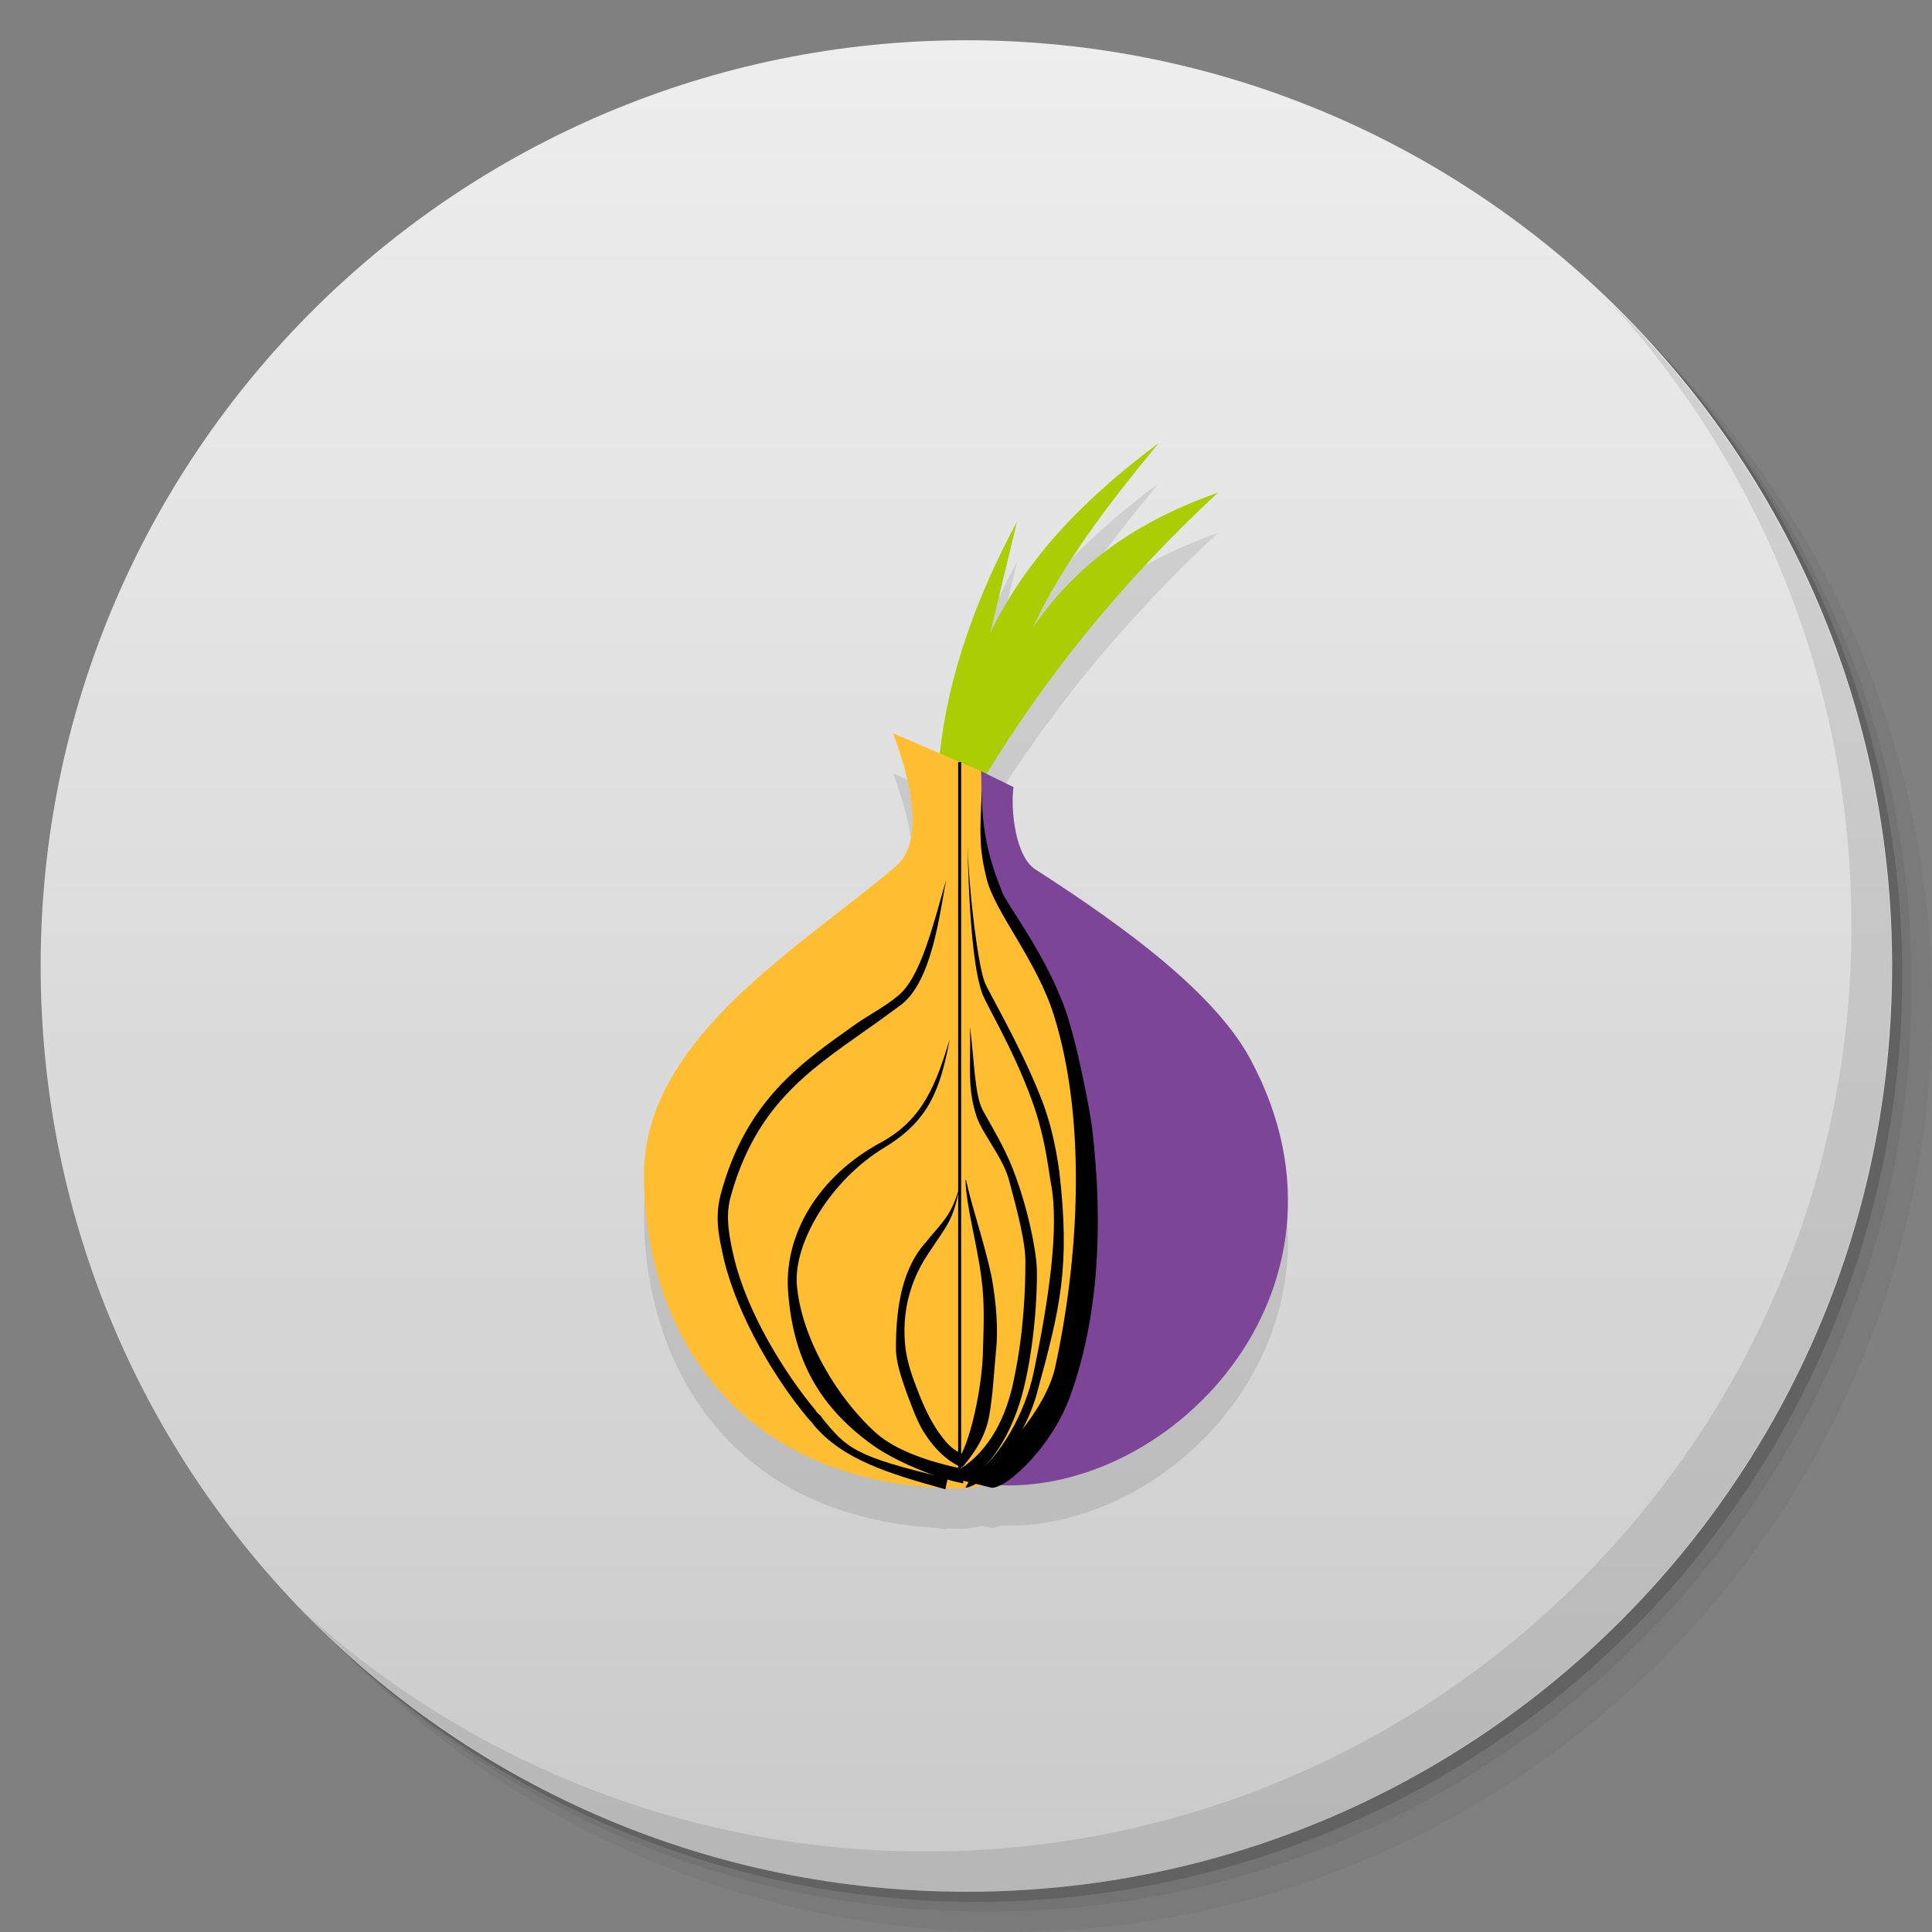 <svg viewBox="0 0 48 48" xmlns:xlink="http://www.w3.org/1999/xlink"><rect x="0" y="0" width="48" height="48" fill="#808080" stroke="none"/><defs><linearGradient id="1" gradientUnits="userSpaceOnUse" y1="15" x2="0" y2="11" gradientTransform="matrix(15.333,0,0,11.5,415,-125.5)"><stop/><stop offset="1" stop-opacity="0"/></linearGradient><clipPath id="clipPath-191198440"><g transform="translate(0,-1004.362)"><path d="m -24 13 c 0 1.105 -0.672 2 -1.5 2 -0.828 0 -1.5 -0.895 -1.5 -2 0 -1.105 0.672 -2 1.5 -2 0.828 0 1.5 0.895 1.5 2 z" transform="matrix(15.333,0,0,11.5,415,878.862)" fill="#1890d0"/></g></clipPath><clipPath id="clipPath-203909961"><g transform="translate(0,-1004.362)"><path d="m -24 13 c 0 1.105 -0.672 2 -1.5 2 -0.828 0 -1.5 -0.895 -1.5 -2 0 -1.105 0.672 -2 1.5 -2 0.828 0 1.5 0.895 1.5 2 z" transform="matrix(15.333,0,0,11.5,415,878.862)" fill="#1890d0"/></g></clipPath></defs><g><g transform="translate(0,-1004.362)"><path d="m 25 1006.36 c -12.703 0 -23 10.298 -23 23 0 6.367 2.601 12.12 6.781 16.281 4.085 3.712 9.514 5.969 15.469 5.969 12.703 0 23 -10.297 23 -23 0 -5.954 -2.256 -11.384 -5.969 -15.469 -4.165 -4.181 -9.914 -6.781 -16.281 -6.781 z m 16.281 6.781 c 3.854 4.113 6.219 9.637 6.219 15.719 0 12.703 -10.297 23 -23 23 -6.081 0 -11.606 -2.364 -15.719 -6.219 4.16 4.144 9.883 6.719 16.219 6.719 12.703 0 23 -10.297 23 -23 0 -6.335 -2.575 -12.06 -6.719 -16.219 z" opacity="0.05"/><path d="m 41.28 1013.14 c 3.712 4.085 5.969 9.514 5.969 15.469 0 12.703 -10.297 23 -23 23 -5.954 0 -11.384 -2.256 -15.469 -5.969 4.113 3.854 9.637 6.219 15.719 6.219 12.703 0 23 -10.297 23 -23 0 -6.081 -2.364 -11.606 -6.219 -15.719 z" opacity="0.1"/><path transform="matrix(15.333,0,0,11.5,415.25,879.112)" d="m -24 13 a 1.5 2 0 1 1 -3 0 1.5 2 0 1 1 3 0 z" opacity="0.2"/></g></g><g><g transform="translate(0,-1004.362)"><path d="m -24 13 c 0 1.105 -0.672 2 -1.5 2 -0.828 0 -1.5 -0.895 -1.5 -2 0 -1.105 0.672 -2 1.5 -2 0.828 0 1.5 0.895 1.5 2 z" transform="matrix(15.333,0,0,11.5,415,878.862)" fill="#eee"/></g></g><g><path d="m 47 24 c 0 12.703 -10.297 23 -23 23 -12.703 0 -23 -10.297 -23 -23 0 -12.703 10.297 -23 23 -23 12.703 0 23 10.297 23 23 z" opacity="0.15" fill="url(#1)"/></g><g><g clip-path="url(#clipPath-191198440)"><g transform="translate(0,1)"><g opacity="0.1"><!-- color: #eeeeee --><g><path d="m 25.27 12.953 l -0.668 2.77 c 0.949 -1.953 2.457 -3.426 4.191 -4.719 c -1.266 1.523 -2.422 3.055 -3.129 4.582 c 1.191 -1.738 2.793 -2.707 4.598 -3.348 c -2.402 2.227 -4.309 4.613 -5.762 7.01 l -1.152 -0.52 c 0.203 -1.918 0.898 -3.875 1.922 -5.773 m 0 -0.004" fill="#000" stroke="none" fill-rule="nonzero" fill-opacity="1"/><path d="m 22.19 18.219 l 2.195 0.945 c 0 0.582 -0.043 2.352 0.305 2.875 c 3.656 4.891 3.043 14.691 -0.738 14.941 c -5.758 0 -7.953 -4.059 -7.953 -7.793 c 0 -3.406 3.93 -5.672 6.277 -7.68 c 0.594 -0.543 0.492 -1.738 -0.086 -3.285 m 0 -0.004" fill="#000" stroke="none" fill-rule="nonzero" fill-opacity="1"/><path d="m 24.375 19.16 l 0.805 0.395 c -0.074 0.543 0.039 1.742 0.559 2.055 c 2.309 1.484 4.488 3.113 5.344 4.738 c 3.055 5.727 -2.141 11.03 -6.629 10.523 c 2.441 -1.879 3.145 -5.727 2.234 -9.926 c -0.371 -1.641 -0.949 -3.129 -1.973 -4.813 c -0.441 -0.828 -0.301 -1.828 -0.34 -2.969 m 0 -0.004" fill="#000" stroke="none" fill-rule="nonzero" fill-opacity="1"/><use xlink:href="#SVGCleanerId_0"/><use xlink:href="#SVGCleanerId_1"/><use xlink:href="#SVGCleanerId_2"/><use xlink:href="#SVGCleanerId_3"/><use xlink:href="#SVGCleanerId_4"/><use xlink:href="#SVGCleanerId_5"/></g></g></g></g></g><g><g clip-path="url(#clipPath-203909961)"><!-- color: #eeeeee --><g><path d="m 25.27 12.953 l -0.668 2.77 c 0.949 -1.953 2.457 -3.426 4.191 -4.719 c -1.266 1.523 -2.422 3.055 -3.129 4.582 c 1.191 -1.738 2.793 -2.707 4.598 -3.348 c -2.402 2.227 -4.309 4.613 -5.762 7.01 l -1.152 -0.52 c 0.203 -1.918 0.898 -3.875 1.922 -5.773 m 0 -0.004" fill="#abcd03" stroke="none" fill-rule="nonzero" fill-opacity="1"/><path d="m 22.19 18.219 l 2.195 0.945 c 0 0.582 -0.043 2.352 0.305 2.875 c 3.656 4.891 3.043 14.691 -0.738 14.941 c -5.758 0 -7.953 -4.059 -7.953 -7.793 c 0 -3.406 3.93 -5.672 6.277 -7.68 c 0.594 -0.543 0.492 -1.738 -0.086 -3.285 m 0 -0.004" fill="#ffbe31" stroke="none" fill-rule="nonzero" fill-opacity="1"/><path d="m 24.375 19.16 l 0.805 0.395 c -0.074 0.543 0.039 1.742 0.559 2.055 c 2.309 1.484 4.488 3.113 5.344 4.738 c 3.055 5.727 -2.141 11.03 -6.629 10.523 c 2.441 -1.879 3.145 -5.727 2.234 -9.926 c -0.371 -1.641 -0.949 -3.129 -1.973 -4.813 c -0.441 -0.828 -0.301 -1.828 -0.34 -2.969 m 0 -0.004" fill="#7d4597" stroke="none" fill-rule="nonzero" fill-opacity="1"/><path d="m 23.508 21.852 c -0.168 0.891 -0.355 2.496 -1.102 3.098 c -0.313 0.23 -0.633 0.465 -0.965 0.695 c -1.34 0.953 -2.684 1.84 -3.297 4.121 c -0.129 0.488 -0.016 1.01 0.094 1.488 c 0.336 1.395 1.285 2.902 2.031 3.793 c 0 0.039 0.148 0.133 0.148 0.172 c 0.613 0.758 0.801 0.969 3.129 1.512 l -0.059 0.27 c -1.395 -0.387 -2.551 -0.734 -3.277 -1.605 c 0 -0.02 -0.133 -0.156 -0.133 -0.156 c -0.781 -0.93 -1.73 -2.477 -2.086 -3.926 c -0.129 -0.582 -0.238 -1.023 -0.09 -1.625 c 0.633 -2.363 2.01 -3.289 3.406 -4.277 c 0.316 -0.215 0.688 -0.41 0.988 -0.66 c 0.578 -0.445 0.895 -1.801 1.215 -2.902 m -0.004 0.004" fill="#000" stroke="none" fill-rule="nonzero" fill-opacity="1" id="SVGCleanerId_0"/><path d="m 24.1 25.531 c 0.02 1 -0.074 1.508 0.168 2.223 c 0.148 0.426 0.652 1.01 0.801 1.566 c 0.203 0.754 0.426 1.59 0.406 2.09 c 0 0.582 -0.035 1.664 -0.277 2.824 c -0.184 0.961 -0.609 1.785 -1.324 2.25 c -0.734 -0.156 -1.594 -0.426 -2.102 -0.875 c -0.988 -0.887 -1.859 -2.375 -1.973 -3.672 c -0.094 -1.066 0.852 -2.633 2.18 -3.43 c 1.113 -0.676 1.379 -1.449 1.617 -2.684 c -0.336 1.082 -0.648 1.992 -1.727 2.57 c -1.563 0.852 -2.367 2.281 -2.293 3.637 c 0.113 1.738 0.781 2.922 2.102 3.871 c 0.563 0.406 1.602 0.836 2.254 0.953 l 0 -0.09 c 0.492 -0.098 1.137 -0.938 1.453 -2.082 c 0.281 -1.023 0.391 -2.336 0.375 -3.164 c -0.02 -0.484 -0.227 -1.531 -0.598 -2.48 c -0.203 -0.523 -0.52 -1.047 -0.723 -1.414 c -0.223 -0.371 -0.223 -1.164 -0.336 -2.094 m -0.004 0" fill="#000" stroke="none" fill-rule="nonzero" fill-opacity="1" id="SVGCleanerId_1"/><path d="m 23.988 29.32 c 0.02 0.676 0.281 1.547 0.395 2.434 c 0.09 0.66 0.051 1.32 0.035 1.902 c -0.02 0.672 -0.234 1.871 -0.527 2.461 c -0.277 -0.133 -0.387 -0.285 -0.57 -0.527 c -0.223 -0.332 -0.375 -0.66 -0.523 -1.047 c -0.113 -0.289 -0.238 -0.621 -0.297 -1.01 c -0.074 -0.582 -0.055 -1.488 0.582 -2.418 c 0.484 -0.734 0.594 -0.789 0.762 -1.641 c -0.223 0.754 -0.391 0.832 -0.91 1.469 c -0.578 0.699 -0.676 1.723 -0.676 2.559 c 0 0.344 0.137 0.73 0.266 1.102 c 0.148 0.383 0.277 0.77 0.484 1.063 c 0.309 0.469 0.699 0.734 0.895 0.785 c 0 0 0.004 0 0.004 0 c 0.004 0 0.012 0.004 0.016 0.004 l 0 -0.02 c 0.359 -0.418 0.578 -0.836 0.652 -1.258 c 0.09 -0.5 0.113 -1 0.168 -1.602 c 0.059 -0.504 0.016 -1.184 -0.113 -1.879 c -0.188 -0.871 -0.5 -1.758 -0.629 -2.379 m -0.012 0" fill="#000" stroke="none" fill-rule="nonzero" fill-opacity="1" id="SVGCleanerId_2"/><path d="m 24.04 21.04 c 0.02 1.01 0.094 2.887 0.355 3.617 c 0.074 0.254 0.762 1.355 1.246 2.691 c 0.34 0.93 0.414 1.777 0.465 2.031 c 0.223 1.102 -0.055 2.957 -0.426 4.719 c -0.191 0.949 -0.82 2.129 -1.547 2.594 l -0.148 0.27 c 0.41 -0.02 1.414 -1.047 1.77 -2.32 c 0.594 -2.168 0.84 -3.172 0.559 -5.57 c -0.039 -0.234 -0.133 -1.023 -0.484 -1.879 c -0.523 -1.297 -1.266 -2.535 -1.363 -2.785 c -0.164 -0.406 -0.387 -2.164 -0.426 -3.367 m 0 0" fill="#000" stroke="none" fill-rule="nonzero" fill-opacity="1" id="SVGCleanerId_3"/><path d="m 24.395 19.664 c -0.055 1.035 -0.07 1.414 0.117 2.168 c 0.207 0.836 1.25 2.031 1.676 3.406 c 0.82 2.633 0.613 6.074 0.02 8.762 c -0.223 0.949 -1.285 2.324 -2.348 2.77 l 0.785 0.195 c 0.43 -0.02 1.527 -1.086 1.953 -2.305 c 0.688 -1.918 0.82 -4.199 0.539 -6.598 c -0.016 -0.234 -0.387 -2.301 -0.742 -3.172 c -0.504 -1.297 -1.398 -2.453 -1.488 -2.707 c -0.168 -0.426 -0.535 -1.309 -0.508 -2.516 m -0.004 -0.004" fill="#000" stroke="none" fill-rule="nonzero" fill-opacity="1" id="SVGCleanerId_4"/><path d="m 23.805 18.934 l 0.074 0 l 0 17.859 l -0.074 0 m 0 -17.859" fill="#000" stroke="none" fill-rule="nonzero" fill-opacity="1" id="SVGCleanerId_5"/></g></g></g><g><path d="m 40.03 7.531 c 3.712 4.084 5.969 9.514 5.969 15.469 0 12.703 -10.297 23 -23 23 c -5.954 0 -11.384 -2.256 -15.469 -5.969 4.178 4.291 10.01 6.969 16.469 6.969 c 12.703 0 23 -10.298 23 -23 0 -6.462 -2.677 -12.291 -6.969 -16.469 z" opacity="0.1"/></g></svg>
